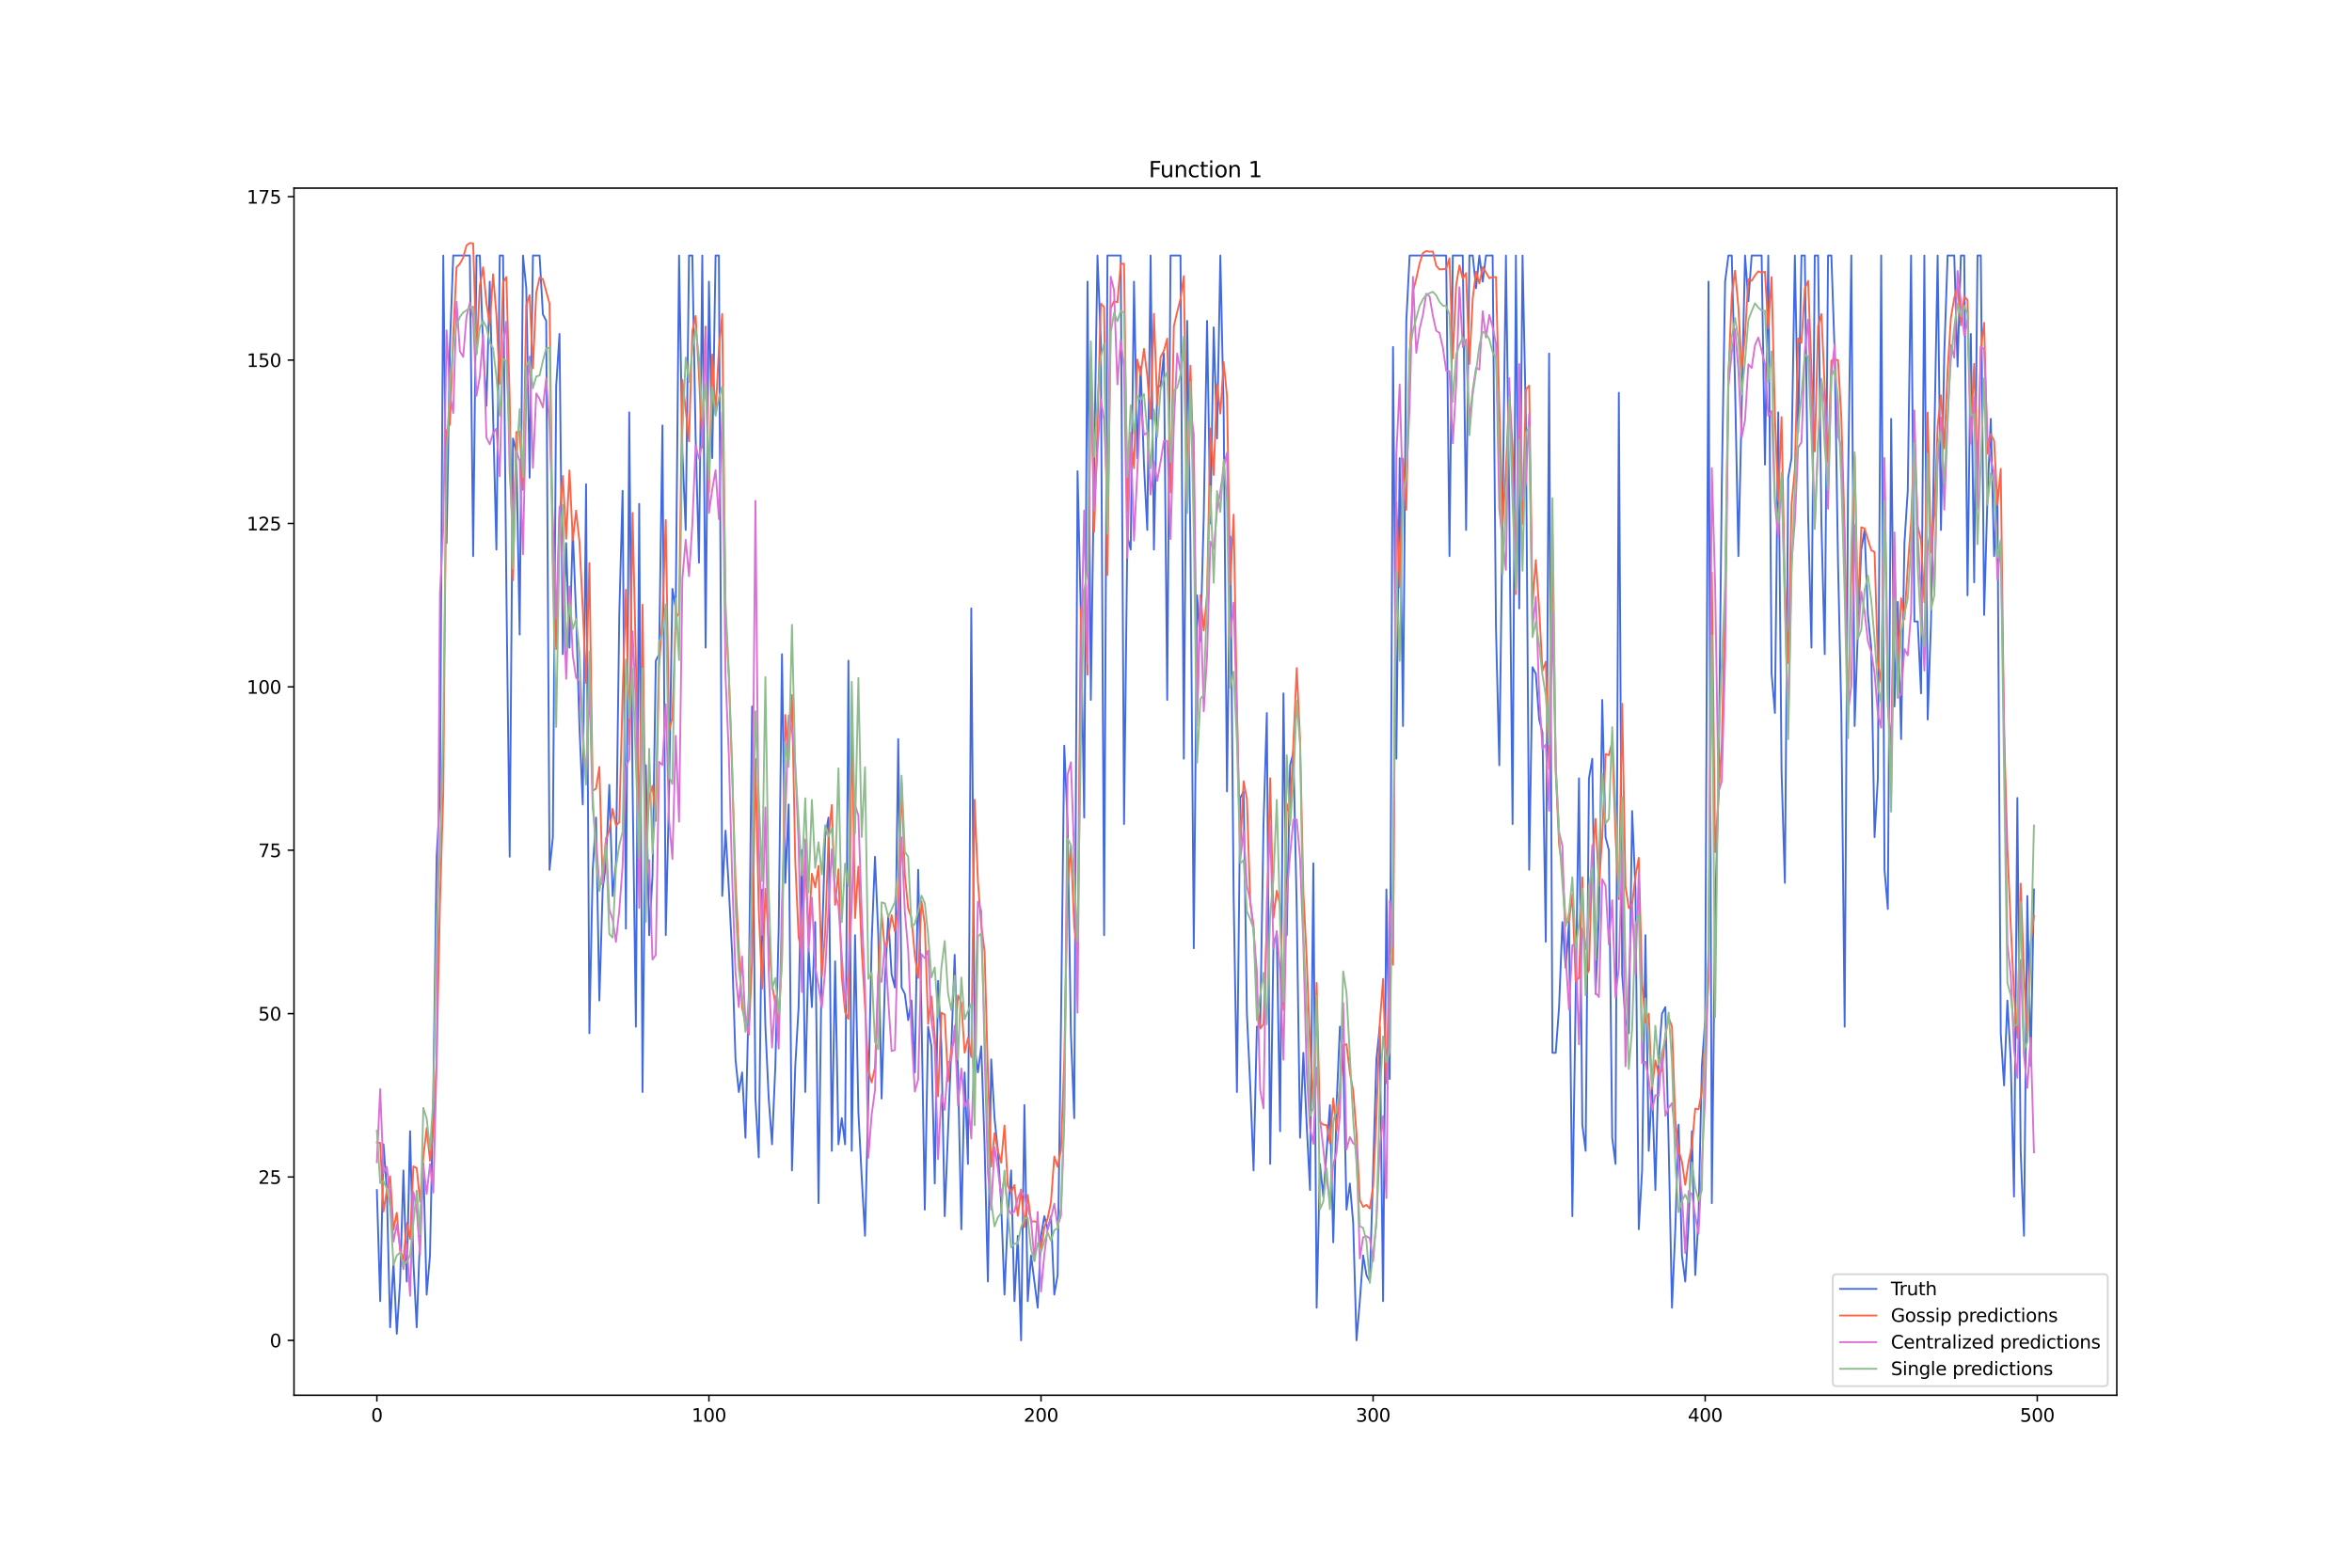 <?xml version="1.0" encoding="utf-8" standalone="no"?>
<!DOCTYPE svg PUBLIC "-//W3C//DTD SVG 1.1//EN"
  "http://www.w3.org/Graphics/SVG/1.1/DTD/svg11.dtd">
<svg xmlns:xlink="http://www.w3.org/1999/xlink" width="1296pt" height="864pt" viewBox="0 0 1296 864" xmlns="http://www.w3.org/2000/svg" version="1.1">
 <defs>
  <style type="text/css">*{stroke-linejoin: round; stroke-linecap: butt}</style>
 </defs>
 <g id="figure_1">
  <g id="patch_1">
   <path d="M 0 864 
L 1296 864 
L 1296 0 
L 0 0 
z
" style="fill: #ffffff"/>
  </g>
  <g id="axes_1">
   <g id="patch_2">
    <path d="M 162 768.96 
L 1166.4 768.96 
L 1166.4 103.68 
L 162 103.68 
z
" style="fill: #ffffff"/>
   </g>
   <g id="matplotlib.axis_1">
    <g id="xtick_1">
     <g id="line2d_1">
      <defs>
       <path id="md5e99aec10" d="M 0 0 
L 0 3.5 
" style="stroke: #000000; stroke-width: 0.8"/>
      </defs>
      <g>
       <use xlink:href="#md5e99aec10" x="207.655" y="768.96" style="stroke: #000000; stroke-width: 0.8"/>
      </g>
     </g>
     <g id="text_1">
      <!-- 0 -->
      <g transform="translate(204.473 783.558) scale(0.1 -0.1)">
       <defs>
        <path id="DejaVuSans-30" d="M 2034 4250 
Q 1547 4250 1301 3770 
Q 1056 3291 1056 2328 
Q 1056 1369 1301 889 
Q 1547 409 2034 409 
Q 2525 409 2770 889 
Q 3016 1369 3016 2328 
Q 3016 3291 2770 3770 
Q 2525 4250 2034 4250 
z
M 2034 4750 
Q 2819 4750 3233 4129 
Q 3647 3509 3647 2328 
Q 3647 1150 3233 529 
Q 2819 -91 2034 -91 
Q 1250 -91 836 529 
Q 422 1150 422 2328 
Q 422 3509 836 4129 
Q 1250 4750 2034 4750 
z
" transform="scale(0.016)"/>
       </defs>
       <use xlink:href="#DejaVuSans-30"/>
      </g>
     </g>
    </g>
    <g id="xtick_2">
     <g id="line2d_2">
      <g>
       <use xlink:href="#md5e99aec10" x="390.639" y="768.96" style="stroke: #000000; stroke-width: 0.8"/>
      </g>
     </g>
     <g id="text_2">
      <!-- 100 -->
      <g transform="translate(381.095 783.558) scale(0.1 -0.1)">
       <defs>
        <path id="DejaVuSans-31" d="M 794 531 
L 1825 531 
L 1825 4091 
L 703 3866 
L 703 4441 
L 1819 4666 
L 2450 4666 
L 2450 531 
L 3481 531 
L 3481 0 
L 794 0 
L 794 531 
z
" transform="scale(0.016)"/>
       </defs>
       <use xlink:href="#DejaVuSans-31"/>
       <use xlink:href="#DejaVuSans-30" x="63.623"/>
       <use xlink:href="#DejaVuSans-30" x="127.246"/>
      </g>
     </g>
    </g>
    <g id="xtick_3">
     <g id="line2d_3">
      <g>
       <use xlink:href="#md5e99aec10" x="573.623" y="768.96" style="stroke: #000000; stroke-width: 0.8"/>
      </g>
     </g>
     <g id="text_3">
      <!-- 200 -->
      <g transform="translate(564.079 783.558) scale(0.1 -0.1)">
       <defs>
        <path id="DejaVuSans-32" d="M 1228 531 
L 3431 531 
L 3431 0 
L 469 0 
L 469 531 
Q 828 903 1448 1529 
Q 2069 2156 2228 2338 
Q 2531 2678 2651 2914 
Q 2772 3150 2772 3378 
Q 2772 3750 2511 3984 
Q 2250 4219 1831 4219 
Q 1534 4219 1204 4116 
Q 875 4013 500 3803 
L 500 4441 
Q 881 4594 1212 4672 
Q 1544 4750 1819 4750 
Q 2544 4750 2975 4387 
Q 3406 4025 3406 3419 
Q 3406 3131 3298 2873 
Q 3191 2616 2906 2266 
Q 2828 2175 2409 1742 
Q 1991 1309 1228 531 
z
" transform="scale(0.016)"/>
       </defs>
       <use xlink:href="#DejaVuSans-32"/>
       <use xlink:href="#DejaVuSans-30" x="63.623"/>
       <use xlink:href="#DejaVuSans-30" x="127.246"/>
      </g>
     </g>
    </g>
    <g id="xtick_4">
     <g id="line2d_4">
      <g>
       <use xlink:href="#md5e99aec10" x="756.607" y="768.96" style="stroke: #000000; stroke-width: 0.8"/>
      </g>
     </g>
     <g id="text_4">
      <!-- 300 -->
      <g transform="translate(747.063 783.558) scale(0.1 -0.1)">
       <defs>
        <path id="DejaVuSans-33" d="M 2597 2516 
Q 3050 2419 3304 2112 
Q 3559 1806 3559 1356 
Q 3559 666 3084 287 
Q 2609 -91 1734 -91 
Q 1441 -91 1130 -33 
Q 819 25 488 141 
L 488 750 
Q 750 597 1062 519 
Q 1375 441 1716 441 
Q 2309 441 2620 675 
Q 2931 909 2931 1356 
Q 2931 1769 2642 2001 
Q 2353 2234 1838 2234 
L 1294 2234 
L 1294 2753 
L 1863 2753 
Q 2328 2753 2575 2939 
Q 2822 3125 2822 3475 
Q 2822 3834 2567 4026 
Q 2313 4219 1838 4219 
Q 1578 4219 1281 4162 
Q 984 4106 628 3988 
L 628 4550 
Q 988 4650 1302 4700 
Q 1616 4750 1894 4750 
Q 2613 4750 3031 4423 
Q 3450 4097 3450 3541 
Q 3450 3153 3228 2886 
Q 3006 2619 2597 2516 
z
" transform="scale(0.016)"/>
       </defs>
       <use xlink:href="#DejaVuSans-33"/>
       <use xlink:href="#DejaVuSans-30" x="63.623"/>
       <use xlink:href="#DejaVuSans-30" x="127.246"/>
      </g>
     </g>
    </g>
    <g id="xtick_5">
     <g id="line2d_5">
      <g>
       <use xlink:href="#md5e99aec10" x="939.591" y="768.96" style="stroke: #000000; stroke-width: 0.8"/>
      </g>
     </g>
     <g id="text_5">
      <!-- 400 -->
      <g transform="translate(930.047 783.558) scale(0.1 -0.1)">
       <defs>
        <path id="DejaVuSans-34" d="M 2419 4116 
L 825 1625 
L 2419 1625 
L 2419 4116 
z
M 2253 4666 
L 3047 4666 
L 3047 1625 
L 3713 1625 
L 3713 1100 
L 3047 1100 
L 3047 0 
L 2419 0 
L 2419 1100 
L 313 1100 
L 313 1709 
L 2253 4666 
z
" transform="scale(0.016)"/>
       </defs>
       <use xlink:href="#DejaVuSans-34"/>
       <use xlink:href="#DejaVuSans-30" x="63.623"/>
       <use xlink:href="#DejaVuSans-30" x="127.246"/>
      </g>
     </g>
    </g>
    <g id="xtick_6">
     <g id="line2d_6">
      <g>
       <use xlink:href="#md5e99aec10" x="1122.575" y="768.96" style="stroke: #000000; stroke-width: 0.8"/>
      </g>
     </g>
     <g id="text_6">
      <!-- 500 -->
      <g transform="translate(1113.032 783.558) scale(0.1 -0.1)">
       <defs>
        <path id="DejaVuSans-35" d="M 691 4666 
L 3169 4666 
L 3169 4134 
L 1269 4134 
L 1269 2991 
Q 1406 3038 1543 3061 
Q 1681 3084 1819 3084 
Q 2600 3084 3056 2656 
Q 3513 2228 3513 1497 
Q 3513 744 3044 326 
Q 2575 -91 1722 -91 
Q 1428 -91 1123 -41 
Q 819 9 494 109 
L 494 744 
Q 775 591 1075 516 
Q 1375 441 1709 441 
Q 2250 441 2565 725 
Q 2881 1009 2881 1497 
Q 2881 1984 2565 2268 
Q 2250 2553 1709 2553 
Q 1456 2553 1204 2497 
Q 953 2441 691 2322 
L 691 4666 
z
" transform="scale(0.016)"/>
       </defs>
       <use xlink:href="#DejaVuSans-35"/>
       <use xlink:href="#DejaVuSans-30" x="63.623"/>
       <use xlink:href="#DejaVuSans-30" x="127.246"/>
      </g>
     </g>
    </g>
   </g>
   <g id="matplotlib.axis_2">
    <g id="ytick_1">
     <g id="line2d_7">
      <defs>
       <path id="m1b5c048117" d="M 0 0 
L -3.5 0 
" style="stroke: #000000; stroke-width: 0.8"/>
      </defs>
      <g>
       <use xlink:href="#m1b5c048117" x="162" y="738.72" style="stroke: #000000; stroke-width: 0.8"/>
      </g>
     </g>
     <g id="text_7">
      <!-- 0 -->
      <g transform="translate(148.637 742.519) scale(0.1 -0.1)">
       <use xlink:href="#DejaVuSans-30"/>
      </g>
     </g>
    </g>
    <g id="ytick_2">
     <g id="line2d_8">
      <g>
       <use xlink:href="#m1b5c048117" x="162" y="648.675" style="stroke: #000000; stroke-width: 0.8"/>
      </g>
     </g>
     <g id="text_8">
      <!-- 25 -->
      <g transform="translate(142.275 652.474) scale(0.1 -0.1)">
       <use xlink:href="#DejaVuSans-32"/>
       <use xlink:href="#DejaVuSans-35" x="63.623"/>
      </g>
     </g>
    </g>
    <g id="ytick_3">
     <g id="line2d_9">
      <g>
       <use xlink:href="#m1b5c048117" x="162" y="558.63" style="stroke: #000000; stroke-width: 0.8"/>
      </g>
     </g>
     <g id="text_9">
      <!-- 50 -->
      <g transform="translate(142.275 562.429) scale(0.1 -0.1)">
       <use xlink:href="#DejaVuSans-35"/>
       <use xlink:href="#DejaVuSans-30" x="63.623"/>
      </g>
     </g>
    </g>
    <g id="ytick_4">
     <g id="line2d_10">
      <g>
       <use xlink:href="#m1b5c048117" x="162" y="468.585" style="stroke: #000000; stroke-width: 0.8"/>
      </g>
     </g>
     <g id="text_10">
      <!-- 75 -->
      <g transform="translate(142.275 472.384) scale(0.1 -0.1)">
       <defs>
        <path id="DejaVuSans-37" d="M 525 4666 
L 3525 4666 
L 3525 4397 
L 1831 0 
L 1172 0 
L 2766 4134 
L 525 4134 
L 525 4666 
z
" transform="scale(0.016)"/>
       </defs>
       <use xlink:href="#DejaVuSans-37"/>
       <use xlink:href="#DejaVuSans-35" x="63.623"/>
      </g>
     </g>
    </g>
    <g id="ytick_5">
     <g id="line2d_11">
      <g>
       <use xlink:href="#m1b5c048117" x="162" y="378.539" style="stroke: #000000; stroke-width: 0.8"/>
      </g>
     </g>
     <g id="text_11">
      <!-- 100 -->
      <g transform="translate(135.912 382.339) scale(0.1 -0.1)">
       <use xlink:href="#DejaVuSans-31"/>
       <use xlink:href="#DejaVuSans-30" x="63.623"/>
       <use xlink:href="#DejaVuSans-30" x="127.246"/>
      </g>
     </g>
    </g>
    <g id="ytick_6">
     <g id="line2d_12">
      <g>
       <use xlink:href="#m1b5c048117" x="162" y="288.494" style="stroke: #000000; stroke-width: 0.8"/>
      </g>
     </g>
     <g id="text_12">
      <!-- 125 -->
      <g transform="translate(135.912 292.293) scale(0.1 -0.1)">
       <use xlink:href="#DejaVuSans-31"/>
       <use xlink:href="#DejaVuSans-32" x="63.623"/>
       <use xlink:href="#DejaVuSans-35" x="127.246"/>
      </g>
     </g>
    </g>
    <g id="ytick_7">
     <g id="line2d_13">
      <g>
       <use xlink:href="#m1b5c048117" x="162" y="198.449" style="stroke: #000000; stroke-width: 0.8"/>
      </g>
     </g>
     <g id="text_13">
      <!-- 150 -->
      <g transform="translate(135.912 202.248) scale(0.1 -0.1)">
       <use xlink:href="#DejaVuSans-31"/>
       <use xlink:href="#DejaVuSans-35" x="63.623"/>
       <use xlink:href="#DejaVuSans-30" x="127.246"/>
      </g>
     </g>
    </g>
    <g id="ytick_8">
     <g id="line2d_14">
      <g>
       <use xlink:href="#m1b5c048117" x="162" y="108.404" style="stroke: #000000; stroke-width: 0.8"/>
      </g>
     </g>
     <g id="text_14">
      <!-- 175 -->
      <g transform="translate(135.912 112.203) scale(0.1 -0.1)">
       <use xlink:href="#DejaVuSans-31"/>
       <use xlink:href="#DejaVuSans-37" x="63.623"/>
       <use xlink:href="#DejaVuSans-35" x="127.246"/>
      </g>
     </g>
    </g>
   </g>
   <g id="line2d_15">
    <path d="M 207.655 655.878 
L 209.484 717.109 
L 211.314 630.666 
L 213.144 655.878 
L 214.974 731.516 
L 216.804 695.498 
L 218.634 735.118 
L 220.463 706.304 
L 222.293 645.073 
L 224.123 706.304 
L 225.953 623.462 
L 227.783 695.498 
L 229.613 731.516 
L 231.442 681.091 
L 233.272 641.471 
L 235.102 713.507 
L 236.932 691.897 
L 238.762 601.851 
L 240.592 472.186 
L 242.422 439.77 
L 244.251 140.82 
L 246.081 299.3 
L 247.911 191.245 
L 249.741 140.82 
L 258.89 140.82 
L 260.72 306.503 
L 262.55 140.82 
L 264.38 140.82 
L 266.209 191.245 
L 268.039 223.662 
L 269.869 155.227 
L 273.529 302.901 
L 275.359 140.82 
L 277.189 140.82 
L 279.018 324.512 
L 280.848 472.186 
L 282.678 241.671 
L 284.508 248.874 
L 286.338 349.725 
L 288.168 140.82 
L 289.997 158.829 
L 291.827 263.282 
L 293.657 140.82 
L 297.317 140.82 
L 299.147 173.236 
L 300.976 176.838 
L 302.806 479.39 
L 304.636 461.381 
L 306.466 212.856 
L 308.296 184.042 
L 310.126 360.53 
L 311.956 299.3 
L 313.785 356.929 
L 315.615 292.096 
L 317.445 338.92 
L 319.275 400.15 
L 321.105 443.372 
L 322.935 266.883 
L 324.764 569.435 
L 326.594 479.39 
L 328.424 450.576 
L 330.254 551.426 
L 332.084 490.195 
L 333.914 475.788 
L 335.743 432.566 
L 337.573 493.797 
L 339.403 475.788 
L 341.233 338.92 
L 343.063 270.485 
L 344.893 511.806 
L 346.723 227.264 
L 348.552 432.566 
L 350.382 565.833 
L 352.212 277.689 
L 354.042 601.851 
L 355.872 421.761 
L 357.702 515.408 
L 359.531 482.992 
L 361.361 364.132 
L 363.191 360.53 
L 365.021 234.467 
L 366.851 515.408 
L 368.681 436.168 
L 370.51 324.512 
L 372.34 335.318 
L 374.17 140.82 
L 376 248.874 
L 377.83 292.096 
L 379.66 140.82 
L 381.489 140.82 
L 383.319 241.671 
L 385.149 310.105 
L 386.979 140.82 
L 388.809 356.929 
L 390.639 155.227 
L 392.469 252.476 
L 394.298 140.82 
L 396.128 140.82 
L 397.958 493.797 
L 399.788 457.779 
L 401.618 490.195 
L 403.448 526.213 
L 405.277 583.842 
L 407.107 601.851 
L 408.937 591.046 
L 410.767 627.064 
L 412.597 547.824 
L 414.427 389.345 
L 416.256 605.453 
L 418.086 637.869 
L 419.916 490.195 
L 421.746 565.833 
L 423.576 605.453 
L 425.406 630.666 
L 427.236 587.444 
L 429.065 511.806 
L 430.895 360.53 
L 432.725 486.594 
L 434.555 443.372 
L 436.385 645.073 
L 438.215 587.444 
L 440.044 555.028 
L 441.874 468.585 
L 443.704 601.851 
L 445.534 522.612 
L 447.364 555.028 
L 449.194 508.204 
L 451.023 663.082 
L 452.853 522.612 
L 454.683 461.381 
L 456.513 450.576 
L 458.343 634.268 
L 460.173 529.815 
L 462.003 630.666 
L 463.832 616.259 
L 465.662 630.666 
L 467.492 364.132 
L 469.322 634.268 
L 471.152 515.408 
L 472.982 612.657 
L 474.811 648.675 
L 476.641 681.091 
L 478.471 605.453 
L 480.301 519.01 
L 482.131 472.186 
L 483.961 515.408 
L 485.79 605.453 
L 487.62 540.621 
L 489.45 504.603 
L 491.28 537.019 
L 493.11 544.222 
L 494.94 407.354 
L 496.77 544.222 
L 498.599 547.824 
L 500.429 562.231 
L 502.259 551.426 
L 504.089 591.046 
L 505.919 479.39 
L 507.749 558.63 
L 509.578 666.684 
L 511.408 565.833 
L 513.238 576.639 
L 515.068 652.277 
L 516.898 540.621 
L 518.728 576.639 
L 520.557 670.286 
L 524.217 576.639 
L 526.047 526.213 
L 527.877 591.046 
L 529.707 677.489 
L 531.536 591.046 
L 533.366 641.471 
L 535.196 335.318 
L 537.026 576.639 
L 538.856 591.046 
L 540.686 576.639 
L 542.516 630.666 
L 544.345 706.304 
L 546.175 583.842 
L 548.005 616.259 
L 549.835 634.268 
L 551.665 663.082 
L 553.495 713.507 
L 555.324 670.286 
L 557.154 645.073 
L 558.984 717.109 
L 560.814 681.091 
L 562.644 738.72 
L 564.474 609.055 
L 566.303 717.109 
L 568.133 691.897 
L 571.793 720.711 
L 573.623 681.091 
L 575.453 670.286 
L 577.283 677.489 
L 579.112 670.286 
L 580.942 713.507 
L 582.772 702.702 
L 584.602 565.833 
L 586.432 410.956 
L 588.262 454.177 
L 590.091 569.435 
L 591.921 616.259 
L 593.751 259.68 
L 595.581 338.92 
L 597.411 450.576 
L 599.241 155.227 
L 601.07 385.743 
L 602.9 256.078 
L 604.73 140.82 
L 606.56 187.644 
L 608.39 515.408 
L 610.22 140.82 
L 617.539 140.82 
L 619.369 454.177 
L 621.199 295.698 
L 623.029 302.901 
L 624.858 155.227 
L 626.688 252.476 
L 628.518 202.051 
L 630.348 256.078 
L 632.178 292.096 
L 634.008 140.82 
L 635.837 302.901 
L 637.667 212.856 
L 639.497 212.856 
L 641.327 194.847 
L 643.157 385.743 
L 644.987 140.82 
L 650.476 140.82 
L 652.306 418.159 
L 654.136 176.838 
L 655.966 299.3 
L 657.796 522.612 
L 659.625 328.114 
L 661.455 353.327 
L 663.285 284.892 
L 665.115 176.838 
L 666.945 288.494 
L 668.775 180.44 
L 670.604 241.671 
L 672.434 140.82 
L 674.264 227.264 
L 676.094 436.168 
L 677.924 295.698 
L 679.754 493.797 
L 681.583 601.851 
L 683.413 439.77 
L 685.243 436.168 
L 687.073 558.63 
L 688.903 598.25 
L 690.733 645.073 
L 692.563 565.833 
L 694.392 565.833 
L 696.222 454.177 
L 698.052 392.947 
L 699.882 641.471 
L 701.712 519.01 
L 703.542 515.408 
L 705.371 623.462 
L 707.201 382.141 
L 709.031 515.408 
L 710.861 421.761 
L 712.691 414.557 
L 714.521 501.001 
L 716.35 627.064 
L 718.18 580.241 
L 720.01 619.86 
L 721.84 655.878 
L 723.67 475.788 
L 725.5 720.711 
L 727.33 641.471 
L 729.159 659.48 
L 732.819 609.055 
L 734.649 684.693 
L 736.479 609.055 
L 738.309 565.833 
L 740.138 583.842 
L 741.968 666.684 
L 743.798 652.277 
L 745.628 673.887 
L 747.458 738.72 
L 749.288 717.109 
L 751.117 691.897 
L 752.947 702.702 
L 754.777 706.304 
L 758.437 583.842 
L 760.267 565.833 
L 762.097 717.109 
L 763.926 490.195 
L 765.756 594.648 
L 767.586 191.245 
L 769.416 418.159 
L 771.246 252.476 
L 773.076 400.15 
L 774.905 176.838 
L 776.735 140.82 
L 796.864 140.82 
L 798.693 306.503 
L 800.523 140.82 
L 806.013 140.82 
L 807.843 292.096 
L 809.672 140.82 
L 811.502 140.82 
L 813.332 158.829 
L 815.162 140.82 
L 816.992 155.227 
L 818.822 140.82 
L 822.481 140.82 
L 824.311 346.123 
L 826.141 421.761 
L 829.801 140.82 
L 831.63 277.689 
L 833.46 454.177 
L 835.29 140.82 
L 837.12 335.318 
L 838.95 140.82 
L 840.78 230.865 
L 842.61 479.39 
L 844.439 367.734 
L 846.269 371.336 
L 848.099 396.548 
L 849.929 403.752 
L 851.759 519.01 
L 853.589 194.847 
L 855.418 580.241 
L 857.248 580.241 
L 859.078 555.028 
L 860.908 508.204 
L 862.738 533.417 
L 864.568 508.204 
L 866.397 670.286 
L 870.057 428.965 
L 871.887 619.86 
L 873.717 634.268 
L 875.547 428.965 
L 877.377 418.159 
L 879.206 547.824 
L 881.036 504.603 
L 882.866 385.743 
L 884.696 461.381 
L 886.526 468.585 
L 888.356 627.064 
L 890.185 641.471 
L 892.015 216.458 
L 893.845 537.019 
L 895.675 562.231 
L 897.505 569.435 
L 899.335 446.974 
L 901.164 490.195 
L 902.994 677.489 
L 904.824 645.073 
L 906.654 515.408 
L 908.484 634.268 
L 910.314 598.25 
L 912.144 655.878 
L 913.973 583.842 
L 915.803 558.63 
L 917.633 555.028 
L 919.463 630.666 
L 921.293 720.711 
L 923.123 677.489 
L 924.952 619.86 
L 926.782 691.897 
L 928.612 706.304 
L 930.442 673.887 
L 932.272 623.462 
L 934.102 702.702 
L 935.931 670.286 
L 937.761 587.444 
L 939.591 562.231 
L 941.421 155.227 
L 943.251 663.082 
L 945.081 501.001 
L 946.911 436.168 
L 948.74 266.883 
L 950.57 155.227 
L 952.4 140.82 
L 954.23 140.82 
L 956.06 212.856 
L 957.89 306.503 
L 961.549 140.82 
L 963.379 166.033 
L 965.209 140.82 
L 970.698 140.82 
L 972.528 256.078 
L 974.358 140.82 
L 976.188 371.336 
L 978.018 392.947 
L 979.848 227.264 
L 981.678 425.363 
L 983.507 486.594 
L 985.337 263.282 
L 987.167 252.476 
L 988.997 140.82 
L 990.827 238.069 
L 992.657 140.82 
L 994.486 140.82 
L 996.316 284.892 
L 998.146 356.929 
L 999.976 140.82 
L 1001.806 140.82 
L 1003.636 288.494 
L 1005.465 360.53 
L 1007.295 140.82 
L 1009.125 140.82 
L 1010.955 194.847 
L 1012.785 310.105 
L 1014.615 392.947 
L 1016.444 565.833 
L 1018.274 270.485 
L 1020.104 140.82 
L 1021.934 400.15 
L 1023.764 346.123 
L 1025.594 302.901 
L 1027.424 292.096 
L 1029.253 338.92 
L 1031.083 356.929 
L 1032.913 461.381 
L 1034.743 428.965 
L 1036.573 140.82 
L 1038.403 479.39 
L 1040.232 501.001 
L 1042.062 230.865 
L 1043.892 389.345 
L 1045.722 331.716 
L 1047.552 407.354 
L 1049.382 299.3 
L 1051.211 270.485 
L 1053.041 140.82 
L 1054.871 342.521 
L 1056.701 342.521 
L 1058.531 382.141 
L 1060.361 140.82 
L 1062.191 396.548 
L 1064.02 342.521 
L 1067.68 140.82 
L 1069.51 292.096 
L 1071.34 194.847 
L 1073.17 140.82 
L 1076.829 140.82 
L 1078.659 202.051 
L 1080.489 140.82 
L 1082.319 140.82 
L 1084.149 328.114 
L 1085.978 184.042 
L 1087.808 320.91 
L 1089.638 140.82 
L 1091.468 140.82 
L 1093.298 338.92 
L 1095.128 274.087 
L 1096.958 230.865 
L 1098.787 306.503 
L 1100.617 270.485 
L 1102.447 569.435 
L 1104.277 598.25 
L 1106.107 551.426 
L 1107.937 583.842 
L 1109.766 659.48 
L 1111.596 439.77 
L 1113.426 634.268 
L 1115.256 681.091 
L 1117.086 493.797 
L 1118.916 587.444 
L 1120.745 490.195 
L 1120.745 490.195 
" clip-path="url(#pf3d64efc7b)" style="fill: none; stroke: #4169e1; stroke-linecap: square"/>
   </g>
   <g id="line2d_16">
    <path d="M 207.655 629.593 
L 209.484 629.905 
L 211.314 667.686 
L 213.144 656.104 
L 214.974 648.3 
L 216.804 677.657 
L 218.634 668.404 
L 220.463 689.367 
L 222.293 694.156 
L 224.123 674.032 
L 225.953 682.816 
L 227.783 642.816 
L 229.613 643.717 
L 231.442 662.152 
L 233.272 637.648 
L 235.102 621.706 
L 236.932 639.708 
L 238.762 623.02 
L 240.592 584.674 
L 242.422 497.551 
L 244.251 436.651 
L 246.081 237.593 
L 247.911 233.758 
L 249.741 185.111 
L 251.571 147.284 
L 253.401 145.41 
L 255.23 141.952 
L 257.06 135.268 
L 258.89 133.92 
L 260.72 134.153 
L 262.55 194.812 
L 264.38 157.52 
L 266.209 147.245 
L 268.039 167.248 
L 269.869 178.663 
L 271.699 151.163 
L 273.529 173.521 
L 275.359 211.483 
L 277.189 155.563 
L 279.018 152.698 
L 280.848 220.071 
L 282.678 319.8 
L 284.508 238.169 
L 286.338 237.694 
L 288.168 270.039 
L 289.997 168.088 
L 291.827 162.652 
L 293.657 202.97 
L 295.487 161.28 
L 297.317 153.017 
L 299.147 153.846 
L 302.806 167.361 
L 304.636 306.838 
L 306.466 357.736 
L 308.296 284.819 
L 310.126 262.338 
L 311.956 296.986 
L 313.785 259.244 
L 315.615 297.711 
L 317.445 281.414 
L 319.275 298.559 
L 321.105 335.235 
L 322.935 376.437 
L 324.764 310.335 
L 326.594 435.853 
L 328.424 434.652 
L 330.254 422.689 
L 332.084 487.2 
L 333.914 462.803 
L 335.743 457.492 
L 337.573 445.804 
L 339.403 454.968 
L 341.233 453.159 
L 343.063 383.047 
L 344.893 325.02 
L 346.723 410.157 
L 348.552 282.654 
L 350.382 364.324 
L 352.212 458.196 
L 354.042 333.285 
L 355.872 473.211 
L 357.702 439.286 
L 359.531 433.053 
L 361.361 452.463 
L 363.191 367.056 
L 365.021 340.754 
L 366.851 286.599 
L 368.681 402.668 
L 370.51 395.383 
L 372.34 340.546 
L 374.17 338.004 
L 376 209.36 
L 377.83 225.789 
L 379.66 243.269 
L 381.489 182.398 
L 383.319 174.133 
L 385.149 206.995 
L 386.979 246.663 
L 388.809 179.972 
L 390.639 271.331 
L 392.469 195.39 
L 394.298 228.012 
L 396.128 192.708 
L 397.958 173.045 
L 399.788 338.84 
L 401.618 372.803 
L 403.448 425.74 
L 405.277 485.201 
L 407.107 523.183 
L 408.937 555.493 
L 410.767 564.007 
L 412.597 570.261 
L 414.427 529.124 
L 416.256 418.223 
L 418.086 501.458 
L 419.916 544.883 
L 421.746 489.798 
L 423.576 517.528 
L 425.406 542.334 
L 427.236 553.484 
L 429.065 565.471 
L 430.895 526.646 
L 432.725 394.067 
L 434.555 418.68 
L 436.385 383.084 
L 438.215 474.889 
L 440.044 516.502 
L 441.874 524.865 
L 443.704 471.196 
L 445.534 515.484 
L 447.364 481.544 
L 449.194 489.082 
L 451.023 477.198 
L 452.853 538.125 
L 454.683 513.605 
L 456.513 461.561 
L 458.343 443.635 
L 460.173 498.727 
L 462.003 479.105 
L 463.832 538.184 
L 465.662 557.756 
L 467.492 561.566 
L 469.322 393.026 
L 471.152 505.967 
L 472.982 477.62 
L 474.811 523.391 
L 476.641 554.159 
L 478.471 590.106 
L 480.301 596.579 
L 482.131 588.345 
L 483.961 537.994 
L 485.79 503.48 
L 487.62 523.866 
L 489.45 516.934 
L 491.28 504.376 
L 493.11 513.246 
L 494.94 500.188 
L 496.77 431.629 
L 498.599 482.498 
L 500.429 500.675 
L 502.259 505.954 
L 504.089 526.813 
L 505.919 538.981 
L 507.749 496.688 
L 509.578 509.313 
L 511.408 564.355 
L 513.238 549.275 
L 515.068 570.892 
L 516.898 604.261 
L 518.728 558.141 
L 520.557 559.17 
L 522.387 595.959 
L 524.217 577.719 
L 526.047 572.929 
L 527.877 548.644 
L 529.707 552.732 
L 531.536 580.236 
L 533.366 572.102 
L 535.196 582.537 
L 537.026 440.76 
L 538.856 485.705 
L 540.686 509.848 
L 542.516 524.247 
L 544.345 590.527 
L 546.175 642.903 
L 548.005 624.52 
L 549.835 634.201 
L 551.665 640.76 
L 553.495 620.259 
L 555.324 653.538 
L 557.154 657.061 
L 558.984 653.102 
L 560.814 670.075 
L 562.644 655.569 
L 564.474 676.255 
L 566.303 658.615 
L 568.133 673.227 
L 569.963 673.076 
L 571.793 673.803 
L 573.623 688.994 
L 575.453 676.453 
L 577.283 671.496 
L 579.112 662.36 
L 580.942 637.4 
L 582.772 643.004 
L 584.602 633.974 
L 586.432 584.212 
L 588.262 488.826 
L 590.091 466.319 
L 591.921 511.004 
L 593.751 524.546 
L 595.581 336.907 
L 597.411 324.592 
L 599.241 371.88 
L 601.07 197.146 
L 602.9 293.059 
L 604.73 235.485 
L 606.56 167.321 
L 608.39 169.263 
L 610.22 316.934 
L 612.05 169.798 
L 613.879 165.928 
L 615.709 166.639 
L 617.539 145.391 
L 619.369 145.33 
L 621.199 282.13 
L 623.029 238.806 
L 624.858 258.065 
L 626.688 198.169 
L 628.518 206.45 
L 630.348 192.26 
L 632.178 207.181 
L 634.008 230.793 
L 635.837 172.957 
L 637.667 223.104 
L 639.497 196.839 
L 641.327 193.306 
L 643.157 186.64 
L 644.987 271.405 
L 646.817 179.833 
L 648.646 171.922 
L 650.476 164.718 
L 652.306 152.174 
L 654.136 269.45 
L 655.966 201.474 
L 657.796 261.055 
L 659.625 393.508 
L 661.455 327.968 
L 663.285 347.496 
L 665.115 327.307 
L 666.945 236.218 
L 668.775 261.778 
L 670.604 211.729 
L 672.434 227.956 
L 674.264 199.597 
L 676.094 218.179 
L 677.924 322.045 
L 679.754 283.598 
L 681.583 390.268 
L 683.413 468.612 
L 685.243 430.545 
L 687.073 440.414 
L 688.903 497.297 
L 690.733 510.389 
L 692.563 551.296 
L 694.392 566.916 
L 696.222 564.487 
L 698.052 509.415 
L 699.882 428.9 
L 701.712 505.898 
L 703.542 490.948 
L 705.371 498.872 
L 707.201 556.666 
L 709.031 442.968 
L 710.861 450.13 
L 714.521 368.203 
L 716.35 407.387 
L 718.18 491.628 
L 720.01 528.505 
L 721.84 575.508 
L 723.67 609.437 
L 725.5 541.682 
L 727.33 618.224 
L 729.159 619.837 
L 730.989 620.09 
L 732.819 630.11 
L 734.649 605.372 
L 736.479 623.043 
L 740.138 576.113 
L 741.968 575.482 
L 743.798 591.219 
L 745.628 601.154 
L 747.458 624.722 
L 749.288 661.331 
L 751.117 665.173 
L 752.947 664.041 
L 754.777 666.074 
L 756.607 654.134 
L 758.437 615.598 
L 760.267 564.334 
L 762.097 539.464 
L 763.926 597.015 
L 765.756 526.077 
L 767.586 531.7 
L 769.416 276.587 
L 771.246 323.699 
L 773.076 252.793 
L 774.905 280.936 
L 776.735 196.003 
L 778.565 160.489 
L 780.395 153.606 
L 782.225 145.183 
L 784.055 139.436 
L 785.884 138.373 
L 787.714 138.725 
L 789.544 138.603 
L 791.374 146.419 
L 793.204 148.47 
L 796.864 148.183 
L 798.693 142.356 
L 800.523 197.491 
L 802.353 157.268 
L 804.183 146.279 
L 806.013 153.617 
L 807.843 150.483 
L 809.672 200.571 
L 811.502 164.508 
L 813.332 149.717 
L 815.162 156.22 
L 816.992 147.222 
L 818.822 150.142 
L 820.651 153.349 
L 822.481 152.649 
L 824.311 152.735 
L 826.141 223.987 
L 827.971 289.51 
L 829.801 258.638 
L 831.63 215.735 
L 833.46 245.925 
L 835.29 327.436 
L 837.12 217.701 
L 838.95 288.731 
L 840.78 214.729 
L 842.61 212.509 
L 844.439 332.621 
L 846.269 308.693 
L 848.099 335.251 
L 849.929 369.664 
L 851.759 364.674 
L 853.589 423.759 
L 855.418 294.953 
L 857.248 425.797 
L 859.078 465.434 
L 860.908 479.179 
L 862.738 508.49 
L 864.568 507.787 
L 866.397 493.006 
L 868.227 540.768 
L 870.057 538.882 
L 871.887 483.474 
L 873.717 538.444 
L 875.547 534.602 
L 877.377 473.252 
L 879.206 451.325 
L 881.036 488.285 
L 882.866 460.975 
L 884.696 415.587 
L 886.526 416.219 
L 888.356 408.764 
L 890.185 460.901 
L 892.015 495.596 
L 893.845 387.871 
L 895.675 488.499 
L 897.505 500.519 
L 899.335 498.433 
L 901.164 483.051 
L 902.994 472.764 
L 904.824 542.001 
L 906.654 563.526 
L 908.484 558.731 
L 910.314 600.118 
L 912.144 584.475 
L 913.973 592.238 
L 915.803 589.924 
L 917.633 570.181 
L 919.463 560.8 
L 921.293 565.872 
L 923.123 617.154 
L 924.952 634.045 
L 926.782 640.247 
L 928.612 653 
L 930.442 640.213 
L 932.272 631.659 
L 934.102 610.963 
L 935.931 611.404 
L 937.761 601.415 
L 939.591 572.586 
L 941.421 540.976 
L 943.251 315.586 
L 945.081 469.678 
L 948.74 409.896 
L 950.57 328.922 
L 952.4 207.066 
L 954.23 162.91 
L 956.06 149.201 
L 957.89 169.384 
L 959.719 203.898 
L 961.549 184.675 
L 963.379 153.795 
L 965.209 154.755 
L 967.039 151.804 
L 968.869 149.525 
L 970.698 150.283 
L 972.528 149.715 
L 974.358 180.984 
L 976.188 152.694 
L 978.018 229.363 
L 979.848 276.224 
L 981.678 229.858 
L 983.507 322.559 
L 985.337 365.462 
L 987.167 278.005 
L 988.997 258.755 
L 990.827 186.525 
L 992.657 188.969 
L 994.486 159.019 
L 996.316 154.769 
L 998.146 203.774 
L 999.976 248.785 
L 1001.806 179.533 
L 1003.636 173.111 
L 1007.295 254.599 
L 1009.125 198.701 
L 1010.955 198.08 
L 1012.785 198.558 
L 1014.615 230.045 
L 1016.444 292.454 
L 1018.274 398.834 
L 1020.104 319.617 
L 1021.934 251.335 
L 1023.764 336.708 
L 1025.594 290.589 
L 1027.424 291.236 
L 1031.083 303.253 
L 1032.913 304.2 
L 1034.743 364.974 
L 1036.573 376.182 
L 1038.403 266.06 
L 1040.232 389.115 
L 1042.062 410.593 
L 1043.892 312.001 
L 1045.722 371.27 
L 1047.552 329.79 
L 1049.382 341.358 
L 1051.211 312.462 
L 1053.041 288.153 
L 1054.871 240.697 
L 1056.701 289.76 
L 1058.531 297.829 
L 1060.361 331.948 
L 1062.191 227.352 
L 1064.02 304.519 
L 1065.85 283.685 
L 1067.68 234.874 
L 1069.51 217.873 
L 1071.34 247.06 
L 1073.17 204.196 
L 1074.999 175.079 
L 1076.829 164.224 
L 1078.659 157.441 
L 1080.489 179.318 
L 1082.319 163.413 
L 1084.149 165.33 
L 1085.978 240.285 
L 1087.808 200.543 
L 1089.638 261.835 
L 1091.468 191.985 
L 1093.298 177.9 
L 1095.128 249.969 
L 1096.958 239.375 
L 1098.787 242.954 
L 1100.617 278.229 
L 1102.447 258.412 
L 1104.277 402.068 
L 1106.107 467.658 
L 1107.937 509.286 
L 1109.766 547.306 
L 1111.596 572.138 
L 1113.426 486.96 
L 1115.256 536.227 
L 1117.086 572.844 
L 1118.916 519.786 
L 1120.745 504.884 
L 1120.745 504.884 
" clip-path="url(#pf3d64efc7b)" style="fill: none; stroke: #ff6347; stroke-linecap: square"/>
   </g>
   <g id="line2d_17">
    <path d="M 207.655 640.515 
L 209.484 600.27 
L 211.314 646.477 
L 213.144 643.053 
L 214.974 659.81 
L 216.804 684.284 
L 218.634 674.846 
L 222.293 699.487 
L 224.123 685.531 
L 225.953 714.175 
L 227.783 656.887 
L 229.613 666.442 
L 231.442 691.573 
L 233.272 642.158 
L 235.102 658.019 
L 236.932 641.458 
L 238.762 657.273 
L 240.592 586.478 
L 242.422 327.08 
L 244.251 290.668 
L 246.081 182.031 
L 247.911 217.575 
L 249.741 227.626 
L 251.571 166.281 
L 253.401 193.559 
L 255.23 196.679 
L 257.06 174.435 
L 258.89 166.927 
L 260.72 175.363 
L 262.55 218.177 
L 264.38 207.603 
L 266.209 184.239 
L 268.039 241.125 
L 269.869 244.882 
L 271.699 238.715 
L 273.529 236.228 
L 275.359 262.504 
L 277.189 189.291 
L 279.018 177.236 
L 280.848 260.648 
L 282.678 292.801 
L 284.508 248.489 
L 286.338 253.924 
L 288.168 305.466 
L 289.997 217.454 
L 291.827 196.504 
L 293.657 257.84 
L 295.487 216.851 
L 297.317 219.899 
L 299.147 224.569 
L 300.976 208.319 
L 302.806 234.6 
L 306.466 341.141 
L 308.296 279.372 
L 310.126 318.075 
L 311.956 374.125 
L 313.785 323.25 
L 315.615 361.195 
L 317.445 373.482 
L 319.275 375.533 
L 321.105 406.623 
L 322.935 429.792 
L 324.764 377.293 
L 326.594 445.084 
L 328.424 462.874 
L 330.254 487.793 
L 332.084 486.725 
L 333.914 461.743 
L 335.743 501.21 
L 337.573 506.786 
L 339.403 519.11 
L 341.233 501.841 
L 343.063 477.247 
L 344.893 422.574 
L 346.723 418.356 
L 348.552 347.966 
L 350.382 387.871 
L 352.212 500.415 
L 354.042 379.691 
L 355.872 484.162 
L 357.702 474.034 
L 359.531 528.854 
L 361.361 526.219 
L 363.191 419.883 
L 365.021 421.638 
L 366.851 388.131 
L 368.681 451.986 
L 370.51 473.425 
L 372.34 405.559 
L 374.17 452.834 
L 376 319.085 
L 377.83 297.459 
L 379.66 317.553 
L 381.489 288.916 
L 383.319 245.544 
L 385.149 252.899 
L 386.979 244.222 
L 388.809 181.72 
L 390.639 282.668 
L 392.469 269.807 
L 394.298 259.141 
L 396.128 286.112 
L 397.958 227.307 
L 399.788 372.97 
L 401.618 416.465 
L 403.448 484.457 
L 405.277 536.114 
L 407.107 555.043 
L 408.937 527.233 
L 410.767 563.666 
L 412.597 569.18 
L 414.427 476.315 
L 416.256 276.015 
L 418.086 465.065 
L 419.916 515.323 
L 421.746 445.015 
L 423.576 535.459 
L 425.406 577.359 
L 427.236 548.797 
L 429.065 577.923 
L 430.895 496.938 
L 432.725 450.302 
L 434.555 394.268 
L 436.385 401.561 
L 438.215 422.207 
L 440.044 464.764 
L 441.874 546.742 
L 443.704 462.62 
L 445.534 524.374 
L 447.364 494.671 
L 449.194 532.992 
L 451.023 543.228 
L 452.853 555.293 
L 454.683 534.658 
L 458.343 468.059 
L 460.173 492.153 
L 462.003 499.253 
L 465.662 553.389 
L 467.492 535.52 
L 469.322 499.927 
L 471.152 443.767 
L 472.982 449.384 
L 474.811 502.587 
L 476.641 543.438 
L 478.471 638.04 
L 480.301 614.291 
L 482.131 600.833 
L 483.961 537.111 
L 485.79 541.143 
L 487.62 519.737 
L 489.45 551.037 
L 491.28 579.28 
L 493.11 578.688 
L 494.94 510.199 
L 496.77 461.444 
L 498.599 502.837 
L 500.429 523.799 
L 502.259 569.37 
L 504.089 601.621 
L 505.919 594.97 
L 507.749 525.878 
L 509.578 528.113 
L 511.408 523.967 
L 513.238 562.389 
L 515.068 576.613 
L 516.898 638.799 
L 518.728 603.28 
L 520.557 611.652 
L 522.387 585.625 
L 524.217 583.943 
L 526.047 565.289 
L 527.877 609.303 
L 529.707 588.895 
L 531.536 610.081 
L 533.366 605.814 
L 535.196 627.471 
L 537.026 575.228 
L 538.856 496.899 
L 540.686 501.979 
L 542.516 578.754 
L 544.345 646.032 
L 546.175 666.634 
L 548.005 632.013 
L 549.835 643.992 
L 551.665 659.383 
L 553.495 649.017 
L 555.324 666.088 
L 557.154 668.952 
L 558.984 667.673 
L 560.814 660.404 
L 562.644 656.233 
L 564.474 659.26 
L 566.303 665.99 
L 568.133 672.265 
L 569.963 694.85 
L 571.793 667.908 
L 573.623 711.763 
L 575.453 691.426 
L 577.283 676.854 
L 579.112 671.271 
L 580.942 663.409 
L 582.772 675.616 
L 584.602 669.995 
L 586.432 617.867 
L 588.262 426.903 
L 590.091 420.12 
L 591.921 471.507 
L 593.751 558.097 
L 595.581 364.213 
L 597.411 281.318 
L 599.241 366.059 
L 601.07 200.547 
L 602.9 281.192 
L 604.73 248.608 
L 606.56 219.998 
L 608.39 231.538 
L 610.22 275.631 
L 612.05 152.499 
L 613.879 159.972 
L 615.709 211.876 
L 617.539 187.46 
L 619.369 202.307 
L 621.199 307.463 
L 623.029 238.512 
L 624.858 297.962 
L 628.518 222.223 
L 630.348 239.634 
L 632.178 238.415 
L 634.008 272.577 
L 635.837 254.63 
L 637.667 265.001 
L 639.497 254.435 
L 641.327 242.965 
L 643.157 242.974 
L 644.987 297.087 
L 646.817 233.959 
L 648.646 194.819 
L 650.476 204.683 
L 652.306 191.999 
L 654.136 279.47 
L 655.966 226.325 
L 657.796 239.095 
L 659.625 399.996 
L 661.455 329.948 
L 663.285 392.053 
L 665.115 361.523 
L 666.945 298.533 
L 668.775 302.649 
L 670.604 281.049 
L 672.434 270.954 
L 674.264 257.73 
L 676.094 249.564 
L 677.924 351.589 
L 679.754 332.093 
L 681.583 394.315 
L 683.413 473.787 
L 685.243 458.056 
L 687.073 488.18 
L 688.903 496.393 
L 690.733 512.998 
L 692.563 535.321 
L 694.392 600.706 
L 696.222 610.839 
L 698.052 497.222 
L 699.882 455.005 
L 701.712 522.709 
L 703.542 513.118 
L 705.371 535.787 
L 707.201 584.049 
L 709.031 493.394 
L 710.861 471.146 
L 712.691 451.707 
L 714.521 451.728 
L 716.35 472.823 
L 718.18 520.716 
L 720.01 590.284 
L 721.84 621.611 
L 723.67 630.38 
L 725.5 588.323 
L 727.33 616.382 
L 730.989 649.871 
L 732.819 662.264 
L 734.649 641.649 
L 736.479 635.064 
L 738.309 614.555 
L 740.138 552.856 
L 741.968 633.542 
L 743.798 626.66 
L 745.628 630.115 
L 747.458 631.359 
L 749.288 693.626 
L 751.117 681.899 
L 752.947 681.281 
L 754.777 682.469 
L 756.607 695.077 
L 758.437 672.326 
L 760.267 632.441 
L 762.097 615.157 
L 763.926 660.331 
L 765.756 496.385 
L 767.586 521.407 
L 769.416 250.508 
L 771.246 211.899 
L 773.076 276.802 
L 774.905 263.76 
L 776.735 223.892 
L 778.565 152.542 
L 780.395 194.488 
L 782.225 181.375 
L 784.055 173.517 
L 785.884 161.889 
L 787.714 163.244 
L 789.544 174.077 
L 791.374 182.233 
L 793.204 183.478 
L 795.034 191.464 
L 796.864 204.27 
L 798.693 204.594 
L 800.523 244.311 
L 802.353 212.663 
L 804.183 158.312 
L 806.013 191.245 
L 807.843 187.161 
L 809.672 231.688 
L 811.502 214.971 
L 813.332 202.75 
L 815.162 203.715 
L 816.992 171.498 
L 818.822 186.025 
L 820.651 173.616 
L 822.481 180.29 
L 824.311 189.303 
L 826.141 280.53 
L 827.971 297.887 
L 829.801 314.059 
L 831.63 208.436 
L 833.46 265.731 
L 835.29 314.497 
L 837.12 200.617 
L 838.95 275.472 
L 840.78 266.597 
L 842.61 228.084 
L 844.439 345.989 
L 846.269 328.917 
L 848.099 382.132 
L 849.929 412.831 
L 851.759 410.387 
L 853.589 446.849 
L 855.418 337.529 
L 857.248 421.242 
L 859.078 458.683 
L 860.908 466.101 
L 862.738 527.642 
L 864.568 556.45 
L 866.397 520.82 
L 868.227 521.289 
L 870.057 575.583 
L 871.887 511.755 
L 873.717 522.927 
L 875.547 505.088 
L 877.377 465.722 
L 879.206 547.056 
L 881.036 549.512 
L 882.866 484.568 
L 884.696 488.166 
L 886.526 520.572 
L 888.356 496.178 
L 890.185 549.762 
L 892.015 533.43 
L 893.845 468.397 
L 895.675 587.646 
L 897.505 539.899 
L 899.335 498.109 
L 901.164 536.764 
L 902.994 480.84 
L 904.824 585.97 
L 906.654 585.213 
L 908.484 594.894 
L 910.314 611.902 
L 912.144 603.546 
L 913.973 603.926 
L 915.803 579.613 
L 917.633 614.972 
L 919.463 610.472 
L 921.293 607.974 
L 923.123 625.721 
L 926.782 658.613 
L 928.612 690.606 
L 930.442 656.439 
L 932.272 658.255 
L 934.102 669.966 
L 935.931 680.012 
L 939.591 603.721 
L 941.421 528.349 
L 943.251 257.972 
L 945.081 322.754 
L 946.911 436.29 
L 948.74 430.491 
L 950.57 362.652 
L 952.4 213.025 
L 954.23 194.282 
L 956.06 181.339 
L 957.89 203.894 
L 959.719 241.037 
L 961.549 231.48 
L 963.379 200.81 
L 965.209 202.789 
L 967.039 190.252 
L 968.869 185.963 
L 972.528 200.684 
L 974.358 229.059 
L 976.188 226.571 
L 978.018 277.36 
L 979.848 296.096 
L 981.678 264.123 
L 983.507 328.239 
L 985.337 397.726 
L 987.167 310.275 
L 988.997 287.233 
L 990.827 246.607 
L 992.657 243.684 
L 994.486 193.626 
L 996.316 176.19 
L 998.146 224.163 
L 999.976 289.728 
L 1001.806 244.763 
L 1003.636 209.093 
L 1005.465 222.615 
L 1007.295 280.377 
L 1009.125 206.249 
L 1010.955 189.555 
L 1012.785 240.447 
L 1014.615 245.776 
L 1016.444 302.618 
L 1018.274 392.84 
L 1020.104 378.249 
L 1021.934 289.329 
L 1023.764 352.435 
L 1025.594 326.166 
L 1027.424 337.083 
L 1029.253 353.396 
L 1031.083 359.373 
L 1032.913 370.782 
L 1034.743 393.559 
L 1036.573 401.096 
L 1038.403 252.353 
L 1040.232 375.478 
L 1042.062 437.24 
L 1043.892 293.439 
L 1045.722 384.635 
L 1047.552 382.661 
L 1049.382 357.709 
L 1051.211 361.25 
L 1053.041 337.855 
L 1054.871 226.158 
L 1056.701 295.232 
L 1058.531 326.89 
L 1060.361 369.598 
L 1062.191 302.056 
L 1064.02 289.922 
L 1065.85 325.879 
L 1067.68 255.237 
L 1069.51 230.086 
L 1071.34 280.888 
L 1073.17 233.132 
L 1074.999 190.176 
L 1076.829 197.131 
L 1078.659 149.319 
L 1080.489 166.285 
L 1082.319 184.759 
L 1084.149 176.104 
L 1085.978 244.52 
L 1087.808 218.979 
L 1089.638 280.619 
L 1091.468 191.006 
L 1093.298 192.533 
L 1095.128 240.104 
L 1096.958 253.724 
L 1098.787 260.36 
L 1100.617 319.306 
L 1102.447 300.109 
L 1104.277 398.418 
L 1106.107 520.265 
L 1107.937 536.939 
L 1109.766 578.017 
L 1111.596 594.061 
L 1113.426 528.982 
L 1115.256 581.815 
L 1117.086 599.552 
L 1118.916 571.963 
L 1120.745 635.102 
L 1120.745 635.102 
" clip-path="url(#pf3d64efc7b)" style="fill: none; stroke: #da70d6; stroke-linecap: square"/>
   </g>
   <g id="line2d_18">
    <path d="M 207.655 623.108 
L 209.484 652.034 
L 211.314 650.99 
L 213.144 655.138 
L 214.974 664.792 
L 216.804 697.066 
L 218.634 691.947 
L 220.463 690.312 
L 222.293 697.399 
L 224.123 695.413 
L 225.953 691.802 
L 229.613 656.206 
L 231.442 680.313 
L 233.272 610.61 
L 235.102 616.38 
L 236.932 633.531 
L 238.762 605.808 
L 240.592 508.875 
L 242.422 470.177 
L 244.251 399.315 
L 246.081 250.649 
L 247.911 212.107 
L 249.741 190.574 
L 251.571 179.047 
L 253.401 174.668 
L 255.23 172.215 
L 257.06 171.043 
L 258.89 169.577 
L 260.72 168.955 
L 262.55 195.378 
L 264.38 180.476 
L 266.209 176.876 
L 268.039 180.352 
L 269.869 188.906 
L 271.699 191.92 
L 273.529 207.773 
L 275.359 229.037 
L 277.189 197.923 
L 279.018 198.93 
L 280.848 241.159 
L 282.678 313.306 
L 284.508 256.195 
L 286.338 225.519 
L 288.168 263.01 
L 289.997 201.621 
L 291.827 198.414 
L 293.657 213.996 
L 295.487 207.474 
L 297.317 206.923 
L 299.147 198.835 
L 300.976 192.025 
L 302.806 191.562 
L 304.636 318.391 
L 306.466 400.692 
L 308.296 297.129 
L 310.126 278.367 
L 311.956 357.527 
L 313.785 332.521 
L 315.615 346.659 
L 317.445 341.047 
L 319.275 359.558 
L 321.105 400.936 
L 322.935 432.392 
L 324.764 358.933 
L 326.594 437.407 
L 328.424 474.317 
L 330.254 491.06 
L 332.084 479.009 
L 333.914 465.52 
L 335.743 514.81 
L 337.573 516.745 
L 339.403 477.989 
L 341.233 465.998 
L 343.063 458.476 
L 344.893 363.436 
L 346.723 395.55 
L 348.552 368.685 
L 352.212 472.906 
L 354.042 368.402 
L 355.872 508.097 
L 357.702 412.671 
L 359.531 470.501 
L 361.361 441.827 
L 363.191 354.004 
L 365.021 348.906 
L 366.851 333.133 
L 368.681 428.268 
L 370.51 432.14 
L 372.34 329.886 
L 374.17 363.778 
L 376 238.377 
L 377.83 197.037 
L 379.66 210.541 
L 381.489 192.662 
L 383.319 181.146 
L 385.149 196.69 
L 386.979 230.179 
L 388.809 211.513 
L 390.639 264.471 
L 392.469 213.41 
L 394.298 229.124 
L 396.128 219.336 
L 397.958 213.015 
L 399.788 333.294 
L 401.618 370.721 
L 403.448 422.885 
L 405.277 499.901 
L 407.107 534.065 
L 408.937 549.022 
L 410.767 568.703 
L 412.597 551.909 
L 414.427 480.733 
L 416.256 391.974 
L 419.916 485.613 
L 421.746 373.186 
L 423.576 491.101 
L 425.406 545.24 
L 427.236 539.065 
L 429.065 558.509 
L 430.895 529.827 
L 432.725 409.184 
L 434.555 422.731 
L 436.385 344.353 
L 438.215 422.035 
L 441.874 482.435 
L 443.704 439.901 
L 445.534 491.911 
L 447.364 440.881 
L 449.194 478.28 
L 451.023 464.226 
L 452.853 481.911 
L 454.683 454.818 
L 456.513 460.937 
L 458.343 456.563 
L 460.173 483.675 
L 462.003 423.418 
L 463.832 508.231 
L 465.662 475.95 
L 467.492 488.202 
L 469.322 375.751 
L 471.152 459.248 
L 472.982 373.651 
L 474.811 461.285 
L 476.641 422.817 
L 478.471 539.47 
L 480.301 535.886 
L 482.131 574.152 
L 483.961 578.182 
L 485.79 497.291 
L 487.62 497.879 
L 489.45 505.308 
L 493.11 497.131 
L 494.94 478.664 
L 496.77 427.468 
L 498.599 469.455 
L 500.429 472.208 
L 502.259 510.86 
L 504.089 509.187 
L 505.919 502.206 
L 507.749 493.575 
L 509.578 497.755 
L 511.408 515.145 
L 513.238 538.723 
L 515.068 533.19 
L 516.898 560.799 
L 518.728 533.17 
L 520.557 518.623 
L 522.387 547.442 
L 524.217 556.811 
L 526.047 537.727 
L 527.877 583.969 
L 529.707 538.77 
L 531.536 561.755 
L 533.366 557.203 
L 535.196 553.189 
L 537.026 620.13 
L 538.856 516.098 
L 540.686 514.453 
L 542.516 565.944 
L 544.345 624.226 
L 546.175 662.222 
L 548.005 675.918 
L 549.835 670.934 
L 551.665 668.635 
L 553.495 645.135 
L 555.324 668.579 
L 557.154 687.512 
L 558.984 685.38 
L 560.814 685.517 
L 562.644 676.394 
L 564.474 671.4 
L 566.303 671.007 
L 568.133 688.444 
L 569.963 695.147 
L 571.793 685.046 
L 573.623 690.036 
L 575.453 684.174 
L 577.283 679.316 
L 579.112 683.765 
L 580.942 677.991 
L 582.772 676.947 
L 584.602 665.461 
L 586.432 612.265 
L 588.262 462.183 
L 590.091 465.685 
L 591.921 484.32 
L 593.751 518.812 
L 595.581 409.415 
L 597.411 325.37 
L 599.241 314.797 
L 601.07 188.104 
L 602.9 251.831 
L 604.73 220.428 
L 606.56 196.57 
L 608.39 189.336 
L 610.22 294.202 
L 612.05 183.447 
L 613.879 172.347 
L 615.709 177.024 
L 617.539 171.317 
L 619.369 172.332 
L 621.199 262.929 
L 623.029 223.325 
L 624.858 238.935 
L 626.688 218.188 
L 628.518 220.318 
L 630.348 217.182 
L 634.008 258.123 
L 635.837 225.641 
L 637.667 240.722 
L 639.497 214.459 
L 641.327 208.814 
L 643.157 205.101 
L 644.987 254.557 
L 646.817 215.146 
L 648.646 213.706 
L 650.476 206.708 
L 652.306 185.446 
L 654.136 282.809 
L 655.966 210.434 
L 657.796 292.956 
L 659.625 420.344 
L 661.455 385.193 
L 663.285 382.898 
L 665.115 328.771 
L 666.945 268.011 
L 668.775 321.171 
L 670.604 270.593 
L 672.434 282.091 
L 674.264 253.474 
L 676.094 276.525 
L 677.924 379.019 
L 679.754 370.186 
L 681.583 408.672 
L 683.413 475.741 
L 685.243 474.082 
L 687.073 502.341 
L 688.903 506.565 
L 690.733 511.856 
L 692.563 562.269 
L 694.392 548.456 
L 696.222 536.175 
L 698.052 564.605 
L 699.882 504.18 
L 701.712 484.337 
L 703.542 440.805 
L 705.371 509.135 
L 707.201 552.015 
L 709.031 416.217 
L 710.861 454.79 
L 712.691 430.63 
L 714.521 386.29 
L 716.35 410.232 
L 718.18 515.182 
L 720.01 554.728 
L 721.84 615.014 
L 723.67 610.547 
L 725.5 548.691 
L 727.33 666.514 
L 729.159 662.215 
L 730.989 643.896 
L 732.819 666.453 
L 734.649 618.013 
L 736.479 611.828 
L 738.309 599.458 
L 740.138 535.34 
L 741.968 547.267 
L 745.628 616.757 
L 747.458 641.235 
L 749.288 675.769 
L 751.117 676.748 
L 752.947 684.007 
L 754.777 707.01 
L 758.437 674.321 
L 760.267 605.38 
L 762.097 571.2 
L 763.926 585.554 
L 765.756 579.357 
L 767.586 473.032 
L 769.416 315.044 
L 771.246 364.235 
L 773.076 270.792 
L 774.905 263.645 
L 776.735 193.28 
L 778.565 182.353 
L 782.225 168.596 
L 784.055 164.908 
L 785.884 162.524 
L 787.714 161.531 
L 789.544 160.829 
L 791.374 162.784 
L 793.204 166.364 
L 795.034 168.417 
L 796.864 168.745 
L 798.693 173.277 
L 800.523 221.529 
L 802.353 195.544 
L 804.183 190.018 
L 806.013 186.051 
L 807.843 191.128 
L 809.672 239.844 
L 811.502 217.425 
L 813.332 204.745 
L 815.162 190.556 
L 816.992 182.79 
L 818.822 183.858 
L 820.651 187.025 
L 822.481 194.172 
L 824.311 197.177 
L 826.141 249.243 
L 827.971 316.471 
L 829.801 279.382 
L 831.63 218.706 
L 833.46 276.827 
L 835.29 325.153 
L 837.12 242.222 
L 838.95 314.576 
L 840.78 238.688 
L 842.61 235.401 
L 844.439 351.158 
L 846.269 342.724 
L 848.099 355.465 
L 849.929 372.06 
L 851.759 383.189 
L 853.589 410.324 
L 855.418 274.537 
L 857.248 423.682 
L 859.078 459.341 
L 860.908 486.839 
L 862.738 510.327 
L 864.568 502.977 
L 866.397 483.495 
L 868.227 522.865 
L 870.057 508.924 
L 871.887 489.626 
L 873.717 548.536 
L 875.547 488.474 
L 877.377 477.763 
L 879.206 529.013 
L 881.036 471.144 
L 882.866 426.334 
L 884.696 453.853 
L 886.526 451.364 
L 888.356 400.757 
L 890.185 445.134 
L 892.015 493.819 
L 893.845 439.323 
L 895.675 531.798 
L 897.505 589.133 
L 899.335 567.069 
L 901.164 509.675 
L 902.994 503.812 
L 904.824 574.283 
L 906.654 550.28 
L 908.484 573.196 
L 910.314 598.592 
L 912.144 565.304 
L 913.973 586.94 
L 915.803 580.042 
L 917.633 572.255 
L 919.463 558.042 
L 921.293 585.625 
L 923.123 641.166 
L 924.952 668.003 
L 926.782 661.842 
L 928.612 658.43 
L 930.442 662.535 
L 932.272 640.642 
L 934.102 654.502 
L 935.931 661.609 
L 937.761 656.054 
L 939.591 564.384 
L 941.421 523.232 
L 943.251 350.276 
L 945.081 560.545 
L 946.911 410.495 
L 948.74 364.996 
L 950.57 322.643 
L 952.4 203.961 
L 954.23 185.792 
L 956.06 175.296 
L 957.89 186.653 
L 959.719 217.43 
L 961.549 198.986 
L 963.379 176.362 
L 965.209 171.516 
L 967.039 167.121 
L 968.869 169.525 
L 970.698 171.183 
L 972.528 171.217 
L 974.358 210.65 
L 976.188 193.656 
L 978.018 274.613 
L 979.848 288.108 
L 981.678 260.517 
L 985.337 407.376 
L 987.167 316.121 
L 988.997 267.56 
L 990.827 234.843 
L 992.657 217.677 
L 994.486 195.416 
L 996.316 196.366 
L 998.146 240.214 
L 999.976 291.537 
L 1001.806 242.971 
L 1003.636 208.836 
L 1005.465 245.787 
L 1007.295 269.865 
L 1009.125 207.37 
L 1010.955 203.419 
L 1012.785 220.172 
L 1014.615 265.467 
L 1016.444 328.022 
L 1018.274 406.834 
L 1020.104 300.473 
L 1021.934 249.279 
L 1023.764 351.934 
L 1025.594 347.145 
L 1027.424 325.331 
L 1029.253 317.234 
L 1031.083 330.634 
L 1032.913 352.113 
L 1034.743 378.463 
L 1036.573 387.229 
L 1038.403 276.335 
L 1040.232 380.257 
L 1042.062 447.357 
L 1043.892 329.896 
L 1045.722 384.149 
L 1047.552 348.713 
L 1049.382 338.514 
L 1051.211 329.983 
L 1053.041 300.054 
L 1054.871 244.245 
L 1056.701 312.701 
L 1058.531 345.26 
L 1060.361 356.489 
L 1062.191 249.973 
L 1064.02 335.961 
L 1065.85 328.103 
L 1067.68 246.172 
L 1069.51 238.245 
L 1071.34 266.613 
L 1073.17 227.733 
L 1074.999 197.998 
L 1076.829 180.349 
L 1078.659 167.392 
L 1080.489 174.205 
L 1082.319 168.515 
L 1084.149 173.009 
L 1085.978 228.963 
L 1087.808 228.22 
L 1089.638 299.875 
L 1093.298 208.519 
L 1095.128 278.131 
L 1096.958 260.741 
L 1098.787 267.177 
L 1100.617 307.226 
L 1102.447 297.643 
L 1104.277 426.677 
L 1106.107 541.546 
L 1107.937 548.545 
L 1109.766 565.248 
L 1111.596 564.671 
L 1113.426 497.167 
L 1115.256 578.573 
L 1117.086 574.292 
L 1118.916 530.705 
L 1120.745 454.971 
L 1120.745 454.971 
" clip-path="url(#pf3d64efc7b)" style="fill: none; stroke: #8fbc8f; stroke-linecap: square"/>
   </g>
   <g id="patch_3">
    <path d="M 162 768.96 
L 162 103.68 
" style="fill: none; stroke: #000000; stroke-width: 0.8; stroke-linejoin: miter; stroke-linecap: square"/>
   </g>
   <g id="patch_4">
    <path d="M 1166.4 768.96 
L 1166.4 103.68 
" style="fill: none; stroke: #000000; stroke-width: 0.8; stroke-linejoin: miter; stroke-linecap: square"/>
   </g>
   <g id="patch_5">
    <path d="M 162 768.96 
L 1166.4 768.96 
" style="fill: none; stroke: #000000; stroke-width: 0.8; stroke-linejoin: miter; stroke-linecap: square"/>
   </g>
   <g id="patch_6">
    <path d="M 162 103.68 
L 1166.4 103.68 
" style="fill: none; stroke: #000000; stroke-width: 0.8; stroke-linejoin: miter; stroke-linecap: square"/>
   </g>
   <g id="text_15">
    <!-- Function 1 -->
    <g transform="translate(632.958 97.68) scale(0.12 -0.12)">
     <defs>
      <path id="DejaVuSans-46" d="M 628 4666 
L 3309 4666 
L 3309 4134 
L 1259 4134 
L 1259 2759 
L 3109 2759 
L 3109 2228 
L 1259 2228 
L 1259 0 
L 628 0 
L 628 4666 
z
" transform="scale(0.016)"/>
      <path id="DejaVuSans-75" d="M 544 1381 
L 544 3500 
L 1119 3500 
L 1119 1403 
Q 1119 906 1312 657 
Q 1506 409 1894 409 
Q 2359 409 2629 706 
Q 2900 1003 2900 1516 
L 2900 3500 
L 3475 3500 
L 3475 0 
L 2900 0 
L 2900 538 
Q 2691 219 2414 64 
Q 2138 -91 1772 -91 
Q 1169 -91 856 284 
Q 544 659 544 1381 
z
M 1991 3584 
L 1991 3584 
z
" transform="scale(0.016)"/>
      <path id="DejaVuSans-6e" d="M 3513 2113 
L 3513 0 
L 2938 0 
L 2938 2094 
Q 2938 2591 2744 2837 
Q 2550 3084 2163 3084 
Q 1697 3084 1428 2787 
Q 1159 2491 1159 1978 
L 1159 0 
L 581 0 
L 581 3500 
L 1159 3500 
L 1159 2956 
Q 1366 3272 1645 3428 
Q 1925 3584 2291 3584 
Q 2894 3584 3203 3211 
Q 3513 2838 3513 2113 
z
" transform="scale(0.016)"/>
      <path id="DejaVuSans-63" d="M 3122 3366 
L 3122 2828 
Q 2878 2963 2633 3030 
Q 2388 3097 2138 3097 
Q 1578 3097 1268 2742 
Q 959 2388 959 1747 
Q 959 1106 1268 751 
Q 1578 397 2138 397 
Q 2388 397 2633 464 
Q 2878 531 3122 666 
L 3122 134 
Q 2881 22 2623 -34 
Q 2366 -91 2075 -91 
Q 1284 -91 818 406 
Q 353 903 353 1747 
Q 353 2603 823 3093 
Q 1294 3584 2113 3584 
Q 2378 3584 2631 3529 
Q 2884 3475 3122 3366 
z
" transform="scale(0.016)"/>
      <path id="DejaVuSans-74" d="M 1172 4494 
L 1172 3500 
L 2356 3500 
L 2356 3053 
L 1172 3053 
L 1172 1153 
Q 1172 725 1289 603 
Q 1406 481 1766 481 
L 2356 481 
L 2356 0 
L 1766 0 
Q 1100 0 847 248 
Q 594 497 594 1153 
L 594 3053 
L 172 3053 
L 172 3500 
L 594 3500 
L 594 4494 
L 1172 4494 
z
" transform="scale(0.016)"/>
      <path id="DejaVuSans-69" d="M 603 3500 
L 1178 3500 
L 1178 0 
L 603 0 
L 603 3500 
z
M 603 4863 
L 1178 4863 
L 1178 4134 
L 603 4134 
L 603 4863 
z
" transform="scale(0.016)"/>
      <path id="DejaVuSans-6f" d="M 1959 3097 
Q 1497 3097 1228 2736 
Q 959 2375 959 1747 
Q 959 1119 1226 758 
Q 1494 397 1959 397 
Q 2419 397 2687 759 
Q 2956 1122 2956 1747 
Q 2956 2369 2687 2733 
Q 2419 3097 1959 3097 
z
M 1959 3584 
Q 2709 3584 3137 3096 
Q 3566 2609 3566 1747 
Q 3566 888 3137 398 
Q 2709 -91 1959 -91 
Q 1206 -91 779 398 
Q 353 888 353 1747 
Q 353 2609 779 3096 
Q 1206 3584 1959 3584 
z
" transform="scale(0.016)"/>
      <path id="DejaVuSans-20" transform="scale(0.016)"/>
     </defs>
     <use xlink:href="#DejaVuSans-46"/>
     <use xlink:href="#DejaVuSans-75" x="52.02"/>
     <use xlink:href="#DejaVuSans-6e" x="115.398"/>
     <use xlink:href="#DejaVuSans-63" x="178.777"/>
     <use xlink:href="#DejaVuSans-74" x="233.758"/>
     <use xlink:href="#DejaVuSans-69" x="272.967"/>
     <use xlink:href="#DejaVuSans-6f" x="300.75"/>
     <use xlink:href="#DejaVuSans-6e" x="361.932"/>
     <use xlink:href="#DejaVuSans-20" x="425.311"/>
     <use xlink:href="#DejaVuSans-31" x="457.098"/>
    </g>
   </g>
   <g id="legend_1">
    <g id="patch_7">
     <path d="M 1011.906 763.96 
L 1159.4 763.96 
Q 1161.4 763.96 1161.4 761.96 
L 1161.4 704.247 
Q 1161.4 702.247 1159.4 702.247 
L 1011.906 702.247 
Q 1009.906 702.247 1009.906 704.247 
L 1009.906 761.96 
Q 1009.906 763.96 1011.906 763.96 
z
" style="fill: #ffffff; opacity: 0.8; stroke: #cccccc; stroke-linejoin: miter"/>
    </g>
    <g id="line2d_19">
     <path d="M 1013.906 710.346 
L 1023.906 710.346 
L 1033.906 710.346 
" style="fill: none; stroke: #4169e1; stroke-linecap: square"/>
    </g>
    <g id="text_16">
     <!-- Truth -->
     <g transform="translate(1041.906 713.846) scale(0.1 -0.1)">
      <defs>
       <path id="DejaVuSans-54" d="M -19 4666 
L 3928 4666 
L 3928 4134 
L 2272 4134 
L 2272 0 
L 1638 0 
L 1638 4134 
L -19 4134 
L -19 4666 
z
" transform="scale(0.016)"/>
       <path id="DejaVuSans-72" d="M 2631 2963 
Q 2534 3019 2420 3045 
Q 2306 3072 2169 3072 
Q 1681 3072 1420 2755 
Q 1159 2438 1159 1844 
L 1159 0 
L 581 0 
L 581 3500 
L 1159 3500 
L 1159 2956 
Q 1341 3275 1631 3429 
Q 1922 3584 2338 3584 
Q 2397 3584 2469 3576 
Q 2541 3569 2628 3553 
L 2631 2963 
z
" transform="scale(0.016)"/>
       <path id="DejaVuSans-68" d="M 3513 2113 
L 3513 0 
L 2938 0 
L 2938 2094 
Q 2938 2591 2744 2837 
Q 2550 3084 2163 3084 
Q 1697 3084 1428 2787 
Q 1159 2491 1159 1978 
L 1159 0 
L 581 0 
L 581 4863 
L 1159 4863 
L 1159 2956 
Q 1366 3272 1645 3428 
Q 1925 3584 2291 3584 
Q 2894 3584 3203 3211 
Q 3513 2838 3513 2113 
z
" transform="scale(0.016)"/>
      </defs>
      <use xlink:href="#DejaVuSans-54"/>
      <use xlink:href="#DejaVuSans-72" x="46.334"/>
      <use xlink:href="#DejaVuSans-75" x="87.447"/>
      <use xlink:href="#DejaVuSans-74" x="150.826"/>
      <use xlink:href="#DejaVuSans-68" x="190.035"/>
     </g>
    </g>
    <g id="line2d_20">
     <path d="M 1013.906 725.024 
L 1023.906 725.024 
L 1033.906 725.024 
" style="fill: none; stroke: #ff6347; stroke-linecap: square"/>
    </g>
    <g id="text_17">
     <!-- Gossip predictions -->
     <g transform="translate(1041.906 728.524) scale(0.1 -0.1)">
      <defs>
       <path id="DejaVuSans-47" d="M 3809 666 
L 3809 1919 
L 2778 1919 
L 2778 2438 
L 4434 2438 
L 4434 434 
Q 4069 175 3628 42 
Q 3188 -91 2688 -91 
Q 1594 -91 976 548 
Q 359 1188 359 2328 
Q 359 3472 976 4111 
Q 1594 4750 2688 4750 
Q 3144 4750 3555 4637 
Q 3966 4525 4313 4306 
L 4313 3634 
Q 3963 3931 3569 4081 
Q 3175 4231 2741 4231 
Q 1884 4231 1454 3753 
Q 1025 3275 1025 2328 
Q 1025 1384 1454 906 
Q 1884 428 2741 428 
Q 3075 428 3337 486 
Q 3600 544 3809 666 
z
" transform="scale(0.016)"/>
       <path id="DejaVuSans-73" d="M 2834 3397 
L 2834 2853 
Q 2591 2978 2328 3040 
Q 2066 3103 1784 3103 
Q 1356 3103 1142 2972 
Q 928 2841 928 2578 
Q 928 2378 1081 2264 
Q 1234 2150 1697 2047 
L 1894 2003 
Q 2506 1872 2764 1633 
Q 3022 1394 3022 966 
Q 3022 478 2636 193 
Q 2250 -91 1575 -91 
Q 1294 -91 989 -36 
Q 684 19 347 128 
L 347 722 
Q 666 556 975 473 
Q 1284 391 1588 391 
Q 1994 391 2212 530 
Q 2431 669 2431 922 
Q 2431 1156 2273 1281 
Q 2116 1406 1581 1522 
L 1381 1569 
Q 847 1681 609 1914 
Q 372 2147 372 2553 
Q 372 3047 722 3315 
Q 1072 3584 1716 3584 
Q 2034 3584 2315 3537 
Q 2597 3491 2834 3397 
z
" transform="scale(0.016)"/>
       <path id="DejaVuSans-70" d="M 1159 525 
L 1159 -1331 
L 581 -1331 
L 581 3500 
L 1159 3500 
L 1159 2969 
Q 1341 3281 1617 3432 
Q 1894 3584 2278 3584 
Q 2916 3584 3314 3078 
Q 3713 2572 3713 1747 
Q 3713 922 3314 415 
Q 2916 -91 2278 -91 
Q 1894 -91 1617 61 
Q 1341 213 1159 525 
z
M 3116 1747 
Q 3116 2381 2855 2742 
Q 2594 3103 2138 3103 
Q 1681 3103 1420 2742 
Q 1159 2381 1159 1747 
Q 1159 1113 1420 752 
Q 1681 391 2138 391 
Q 2594 391 2855 752 
Q 3116 1113 3116 1747 
z
" transform="scale(0.016)"/>
       <path id="DejaVuSans-65" d="M 3597 1894 
L 3597 1613 
L 953 1613 
Q 991 1019 1311 708 
Q 1631 397 2203 397 
Q 2534 397 2845 478 
Q 3156 559 3463 722 
L 3463 178 
Q 3153 47 2828 -22 
Q 2503 -91 2169 -91 
Q 1331 -91 842 396 
Q 353 884 353 1716 
Q 353 2575 817 3079 
Q 1281 3584 2069 3584 
Q 2775 3584 3186 3129 
Q 3597 2675 3597 1894 
z
M 3022 2063 
Q 3016 2534 2758 2815 
Q 2500 3097 2075 3097 
Q 1594 3097 1305 2825 
Q 1016 2553 972 2059 
L 3022 2063 
z
" transform="scale(0.016)"/>
       <path id="DejaVuSans-64" d="M 2906 2969 
L 2906 4863 
L 3481 4863 
L 3481 0 
L 2906 0 
L 2906 525 
Q 2725 213 2448 61 
Q 2172 -91 1784 -91 
Q 1150 -91 751 415 
Q 353 922 353 1747 
Q 353 2572 751 3078 
Q 1150 3584 1784 3584 
Q 2172 3584 2448 3432 
Q 2725 3281 2906 2969 
z
M 947 1747 
Q 947 1113 1208 752 
Q 1469 391 1925 391 
Q 2381 391 2643 752 
Q 2906 1113 2906 1747 
Q 2906 2381 2643 2742 
Q 2381 3103 1925 3103 
Q 1469 3103 1208 2742 
Q 947 2381 947 1747 
z
" transform="scale(0.016)"/>
      </defs>
      <use xlink:href="#DejaVuSans-47"/>
      <use xlink:href="#DejaVuSans-6f" x="77.49"/>
      <use xlink:href="#DejaVuSans-73" x="138.672"/>
      <use xlink:href="#DejaVuSans-73" x="190.771"/>
      <use xlink:href="#DejaVuSans-69" x="242.871"/>
      <use xlink:href="#DejaVuSans-70" x="270.654"/>
      <use xlink:href="#DejaVuSans-20" x="334.131"/>
      <use xlink:href="#DejaVuSans-70" x="365.918"/>
      <use xlink:href="#DejaVuSans-72" x="429.395"/>
      <use xlink:href="#DejaVuSans-65" x="468.258"/>
      <use xlink:href="#DejaVuSans-64" x="529.781"/>
      <use xlink:href="#DejaVuSans-69" x="593.258"/>
      <use xlink:href="#DejaVuSans-63" x="621.041"/>
      <use xlink:href="#DejaVuSans-74" x="676.021"/>
      <use xlink:href="#DejaVuSans-69" x="715.23"/>
      <use xlink:href="#DejaVuSans-6f" x="743.014"/>
      <use xlink:href="#DejaVuSans-6e" x="804.195"/>
      <use xlink:href="#DejaVuSans-73" x="867.574"/>
     </g>
    </g>
    <g id="line2d_21">
     <path d="M 1013.906 739.702 
L 1023.906 739.702 
L 1033.906 739.702 
" style="fill: none; stroke: #da70d6; stroke-linecap: square"/>
    </g>
    <g id="text_18">
     <!-- Centralized predictions -->
     <g transform="translate(1041.906 743.202) scale(0.1 -0.1)">
      <defs>
       <path id="DejaVuSans-43" d="M 4122 4306 
L 4122 3641 
Q 3803 3938 3442 4084 
Q 3081 4231 2675 4231 
Q 1875 4231 1450 3742 
Q 1025 3253 1025 2328 
Q 1025 1406 1450 917 
Q 1875 428 2675 428 
Q 3081 428 3442 575 
Q 3803 722 4122 1019 
L 4122 359 
Q 3791 134 3420 21 
Q 3050 -91 2638 -91 
Q 1578 -91 968 557 
Q 359 1206 359 2328 
Q 359 3453 968 4101 
Q 1578 4750 2638 4750 
Q 3056 4750 3426 4639 
Q 3797 4528 4122 4306 
z
" transform="scale(0.016)"/>
       <path id="DejaVuSans-61" d="M 2194 1759 
Q 1497 1759 1228 1600 
Q 959 1441 959 1056 
Q 959 750 1161 570 
Q 1363 391 1709 391 
Q 2188 391 2477 730 
Q 2766 1069 2766 1631 
L 2766 1759 
L 2194 1759 
z
M 3341 1997 
L 3341 0 
L 2766 0 
L 2766 531 
Q 2569 213 2275 61 
Q 1981 -91 1556 -91 
Q 1019 -91 701 211 
Q 384 513 384 1019 
Q 384 1609 779 1909 
Q 1175 2209 1959 2209 
L 2766 2209 
L 2766 2266 
Q 2766 2663 2505 2880 
Q 2244 3097 1772 3097 
Q 1472 3097 1187 3025 
Q 903 2953 641 2809 
L 641 3341 
Q 956 3463 1253 3523 
Q 1550 3584 1831 3584 
Q 2591 3584 2966 3190 
Q 3341 2797 3341 1997 
z
" transform="scale(0.016)"/>
       <path id="DejaVuSans-6c" d="M 603 4863 
L 1178 4863 
L 1178 0 
L 603 0 
L 603 4863 
z
" transform="scale(0.016)"/>
       <path id="DejaVuSans-7a" d="M 353 3500 
L 3084 3500 
L 3084 2975 
L 922 459 
L 3084 459 
L 3084 0 
L 275 0 
L 275 525 
L 2438 3041 
L 353 3041 
L 353 3500 
z
" transform="scale(0.016)"/>
      </defs>
      <use xlink:href="#DejaVuSans-43"/>
      <use xlink:href="#DejaVuSans-65" x="69.824"/>
      <use xlink:href="#DejaVuSans-6e" x="131.348"/>
      <use xlink:href="#DejaVuSans-74" x="194.727"/>
      <use xlink:href="#DejaVuSans-72" x="233.936"/>
      <use xlink:href="#DejaVuSans-61" x="275.049"/>
      <use xlink:href="#DejaVuSans-6c" x="336.328"/>
      <use xlink:href="#DejaVuSans-69" x="364.111"/>
      <use xlink:href="#DejaVuSans-7a" x="391.895"/>
      <use xlink:href="#DejaVuSans-65" x="444.385"/>
      <use xlink:href="#DejaVuSans-64" x="505.908"/>
      <use xlink:href="#DejaVuSans-20" x="569.385"/>
      <use xlink:href="#DejaVuSans-70" x="601.172"/>
      <use xlink:href="#DejaVuSans-72" x="664.648"/>
      <use xlink:href="#DejaVuSans-65" x="703.512"/>
      <use xlink:href="#DejaVuSans-64" x="765.035"/>
      <use xlink:href="#DejaVuSans-69" x="828.512"/>
      <use xlink:href="#DejaVuSans-63" x="856.295"/>
      <use xlink:href="#DejaVuSans-74" x="911.275"/>
      <use xlink:href="#DejaVuSans-69" x="950.484"/>
      <use xlink:href="#DejaVuSans-6f" x="978.268"/>
      <use xlink:href="#DejaVuSans-6e" x="1039.449"/>
      <use xlink:href="#DejaVuSans-73" x="1102.828"/>
     </g>
    </g>
    <g id="line2d_22">
     <path d="M 1013.906 754.38 
L 1023.906 754.38 
L 1033.906 754.38 
" style="fill: none; stroke: #8fbc8f; stroke-linecap: square"/>
    </g>
    <g id="text_19">
     <!-- Single predictions -->
     <g transform="translate(1041.906 757.88) scale(0.1 -0.1)">
      <defs>
       <path id="DejaVuSans-53" d="M 3425 4513 
L 3425 3897 
Q 3066 4069 2747 4153 
Q 2428 4238 2131 4238 
Q 1616 4238 1336 4038 
Q 1056 3838 1056 3469 
Q 1056 3159 1242 3001 
Q 1428 2844 1947 2747 
L 2328 2669 
Q 3034 2534 3370 2195 
Q 3706 1856 3706 1288 
Q 3706 609 3251 259 
Q 2797 -91 1919 -91 
Q 1588 -91 1214 -16 
Q 841 59 441 206 
L 441 856 
Q 825 641 1194 531 
Q 1563 422 1919 422 
Q 2459 422 2753 634 
Q 3047 847 3047 1241 
Q 3047 1584 2836 1778 
Q 2625 1972 2144 2069 
L 1759 2144 
Q 1053 2284 737 2584 
Q 422 2884 422 3419 
Q 422 4038 858 4394 
Q 1294 4750 2059 4750 
Q 2388 4750 2728 4690 
Q 3069 4631 3425 4513 
z
" transform="scale(0.016)"/>
       <path id="DejaVuSans-67" d="M 2906 1791 
Q 2906 2416 2648 2759 
Q 2391 3103 1925 3103 
Q 1463 3103 1205 2759 
Q 947 2416 947 1791 
Q 947 1169 1205 825 
Q 1463 481 1925 481 
Q 2391 481 2648 825 
Q 2906 1169 2906 1791 
z
M 3481 434 
Q 3481 -459 3084 -895 
Q 2688 -1331 1869 -1331 
Q 1566 -1331 1297 -1286 
Q 1028 -1241 775 -1147 
L 775 -588 
Q 1028 -725 1275 -790 
Q 1522 -856 1778 -856 
Q 2344 -856 2625 -561 
Q 2906 -266 2906 331 
L 2906 616 
Q 2728 306 2450 153 
Q 2172 0 1784 0 
Q 1141 0 747 490 
Q 353 981 353 1791 
Q 353 2603 747 3093 
Q 1141 3584 1784 3584 
Q 2172 3584 2450 3431 
Q 2728 3278 2906 2969 
L 2906 3500 
L 3481 3500 
L 3481 434 
z
" transform="scale(0.016)"/>
      </defs>
      <use xlink:href="#DejaVuSans-53"/>
      <use xlink:href="#DejaVuSans-69" x="63.477"/>
      <use xlink:href="#DejaVuSans-6e" x="91.26"/>
      <use xlink:href="#DejaVuSans-67" x="154.639"/>
      <use xlink:href="#DejaVuSans-6c" x="218.115"/>
      <use xlink:href="#DejaVuSans-65" x="245.898"/>
      <use xlink:href="#DejaVuSans-20" x="307.422"/>
      <use xlink:href="#DejaVuSans-70" x="339.209"/>
      <use xlink:href="#DejaVuSans-72" x="402.686"/>
      <use xlink:href="#DejaVuSans-65" x="441.549"/>
      <use xlink:href="#DejaVuSans-64" x="503.072"/>
      <use xlink:href="#DejaVuSans-69" x="566.549"/>
      <use xlink:href="#DejaVuSans-63" x="594.332"/>
      <use xlink:href="#DejaVuSans-74" x="649.312"/>
      <use xlink:href="#DejaVuSans-69" x="688.521"/>
      <use xlink:href="#DejaVuSans-6f" x="716.305"/>
      <use xlink:href="#DejaVuSans-6e" x="777.486"/>
      <use xlink:href="#DejaVuSans-73" x="840.865"/>
     </g>
    </g>
   </g>
  </g>
 </g>
 <defs>
  <clipPath id="pf3d64efc7b">
   <rect x="162" y="103.68" width="1004.4" height="665.28"/>
  </clipPath>
 </defs>
</svg>
